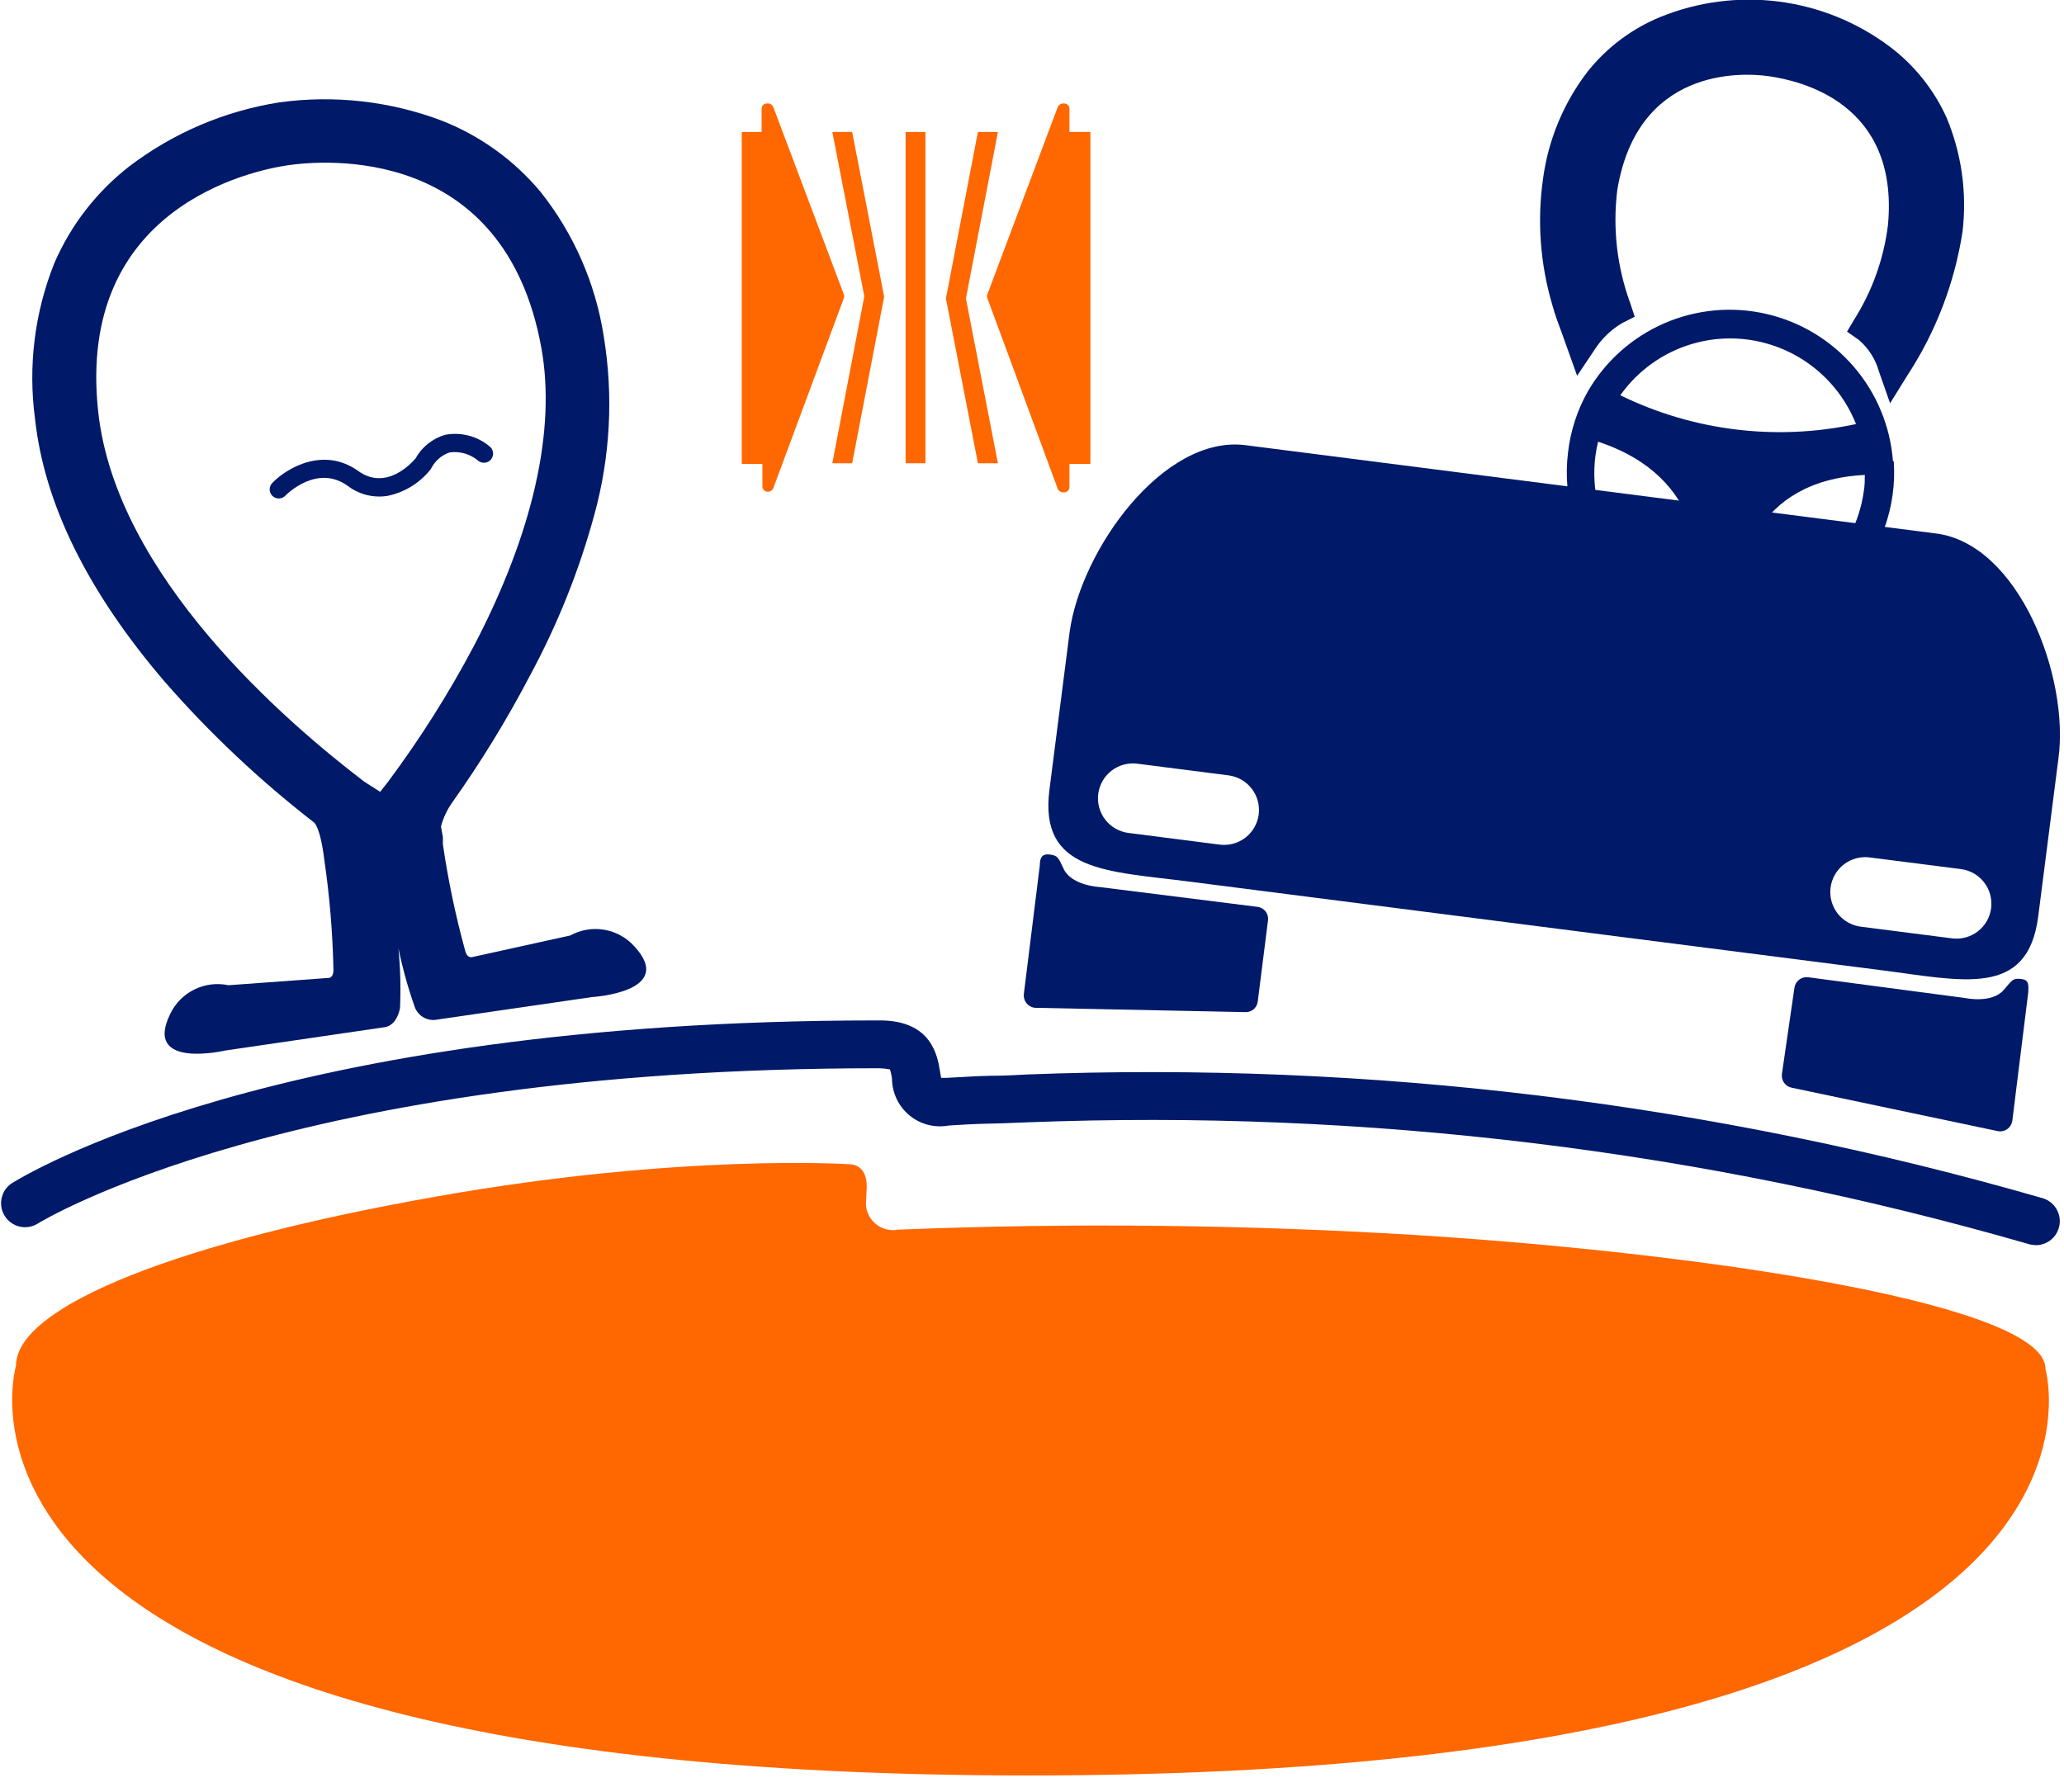 <svg width="129" height="112" viewBox="0 0 129 112" fill="none" xmlns="http://www.w3.org/2000/svg">
<g clip-path="url(#clip0)">
<path d="M118.31 28.83C118.145 26.651 117.288 24.583 115.863 22.926C114.439 21.27 112.522 20.112 110.392 19.623C108.263 19.134 106.033 19.338 104.028 20.206C102.024 21.075 100.349 22.562 99.25 24.45C98.578 25.636 98.153 26.946 98 28.3C97.827 29.715 97.952 31.151 98.367 32.515C98.781 33.879 99.477 35.141 100.408 36.221C101.339 37.3 102.485 38.173 103.773 38.784C105.062 39.394 106.463 39.729 107.888 39.766C109.313 39.803 110.731 39.542 112.049 38.999C113.367 38.457 114.557 37.644 115.543 36.615C116.529 35.585 117.289 34.361 117.774 33.02C118.259 31.679 118.459 30.252 118.36 28.83H118.31ZM109.17 21.22C110.678 21.409 112.108 22 113.309 22.93C114.511 23.861 115.44 25.097 116 26.51C111.027 27.577 105.84 26.943 101.27 24.71C102.148 23.468 103.347 22.488 104.738 21.873C106.129 21.259 107.661 21.033 109.17 21.22ZM99.71 28.53C99.751 28.221 99.808 27.914 99.88 27.61C106.63 29.85 106.39 35.54 106 37.79C104.005 37.276 102.265 36.052 101.107 34.347C99.949 32.643 99.453 30.575 99.71 28.53ZM108.41 38.04C108.52 35.69 109.53 30.04 116.55 29.69C116.55 30.02 116.55 30.35 116.49 30.69C116.222 32.666 115.264 34.484 113.786 35.821C112.307 37.159 110.403 37.931 108.41 38V38.04Z" fill="#001968"/>
<path d="M100.1 11.72C101.52 3.05 109.19 3.58 110.71 3.78C112.23 3.98 119.8 5.39 119 14.14C118.737 16.388 117.979 18.55 116.78 20.47C117.546 21.102 118.107 21.948 118.39 22.9C120.076 20.323 121.201 17.42 121.69 14.38C121.959 12.129 121.635 9.847 120.75 7.76C120.026 6.152 118.908 4.752 117.5 3.69C115.611 2.289 113.394 1.397 111.061 1.101C108.728 0.805 106.359 1.115 104.18 2C102.547 2.668 101.109 3.737 100 5.11C98.625 6.911 97.736 9.036 97.42 11.28C97.063 13.822 97.261 16.412 98 18.87C98.17 19.49 98.62 20.65 98.85 21.29C99.379 20.46 100.103 19.774 100.96 19.29C100.071 16.872 99.776 14.276 100.1 11.72Z" fill="#001968"/>
<path d="M118.13 25.21L117.43 23.21C117.217 22.452 116.786 21.774 116.19 21.26L115.44 20.73L115.91 19.94C117.031 18.154 117.744 16.143 118 14.05C118.7 6.41 112.5 5.05 110.59 4.77C108.68 4.49 102.33 4.31 101.08 11.88C100.783 14.278 101.064 16.713 101.9 18.98L102.17 19.8L101.4 20.19C100.699 20.597 100.106 21.167 99.67 21.85L98.57 23.49L97.68 21C97.44 20.35 97.16 19.6 97.03 19.1C96.257 16.507 96.059 13.777 96.45 11.1C96.786 8.686 97.744 6.402 99.23 4.47C100.435 2.957 102.009 1.78 103.8 1.05C106.14 0.103 108.684 -0.224 111.188 0.1C113.691 0.424 116.068 1.388 118.09 2.9C119.635 4.059 120.863 5.59 121.66 7.35C122.599 9.598 122.943 12.05 122.66 14.47C122.167 17.682 120.99 20.751 119.21 23.47L118.13 25.21ZM118.03 20.27C118.175 20.433 118.312 20.603 118.44 20.78C119.581 18.773 120.344 16.573 120.69 14.29C120.934 12.21 120.638 10.102 119.83 8.17C119.159 6.708 118.127 5.442 116.83 4.49C115.086 3.193 113.037 2.366 110.882 2.09C108.726 1.813 106.535 2.095 104.52 2.91C103.041 3.519 101.74 4.492 100.74 5.74C99.47 7.403 98.654 9.367 98.37 11.44C98.058 13.844 98.273 16.287 99 18.6C99.06 18.8 99.14 19.05 99.24 19.34C99.421 19.169 99.611 19.009 99.81 18.86C99.046 16.507 98.823 14.011 99.16 11.56C100.38 4.13 106.25 2.19 110.89 2.78C115.53 3.37 120.73 6.78 120.04 14.23C119.777 16.361 119.083 18.416 118 20.27H118.03Z" fill="#001968"/>
<path d="M121 33.35L77.85 27.83C72.71 27.17 67.55 34.38 66.85 39.52L65.59 49.37C64.93 54.51 69.18 54.45 74.32 55.11L117.5 60.64C122.64 61.29 126.73 62.42 127.39 57.28L128.65 47.43C129.35 42.29 126.17 34 121 33.35ZM76.23 52.8L70.53 52.07C70.246 52.034 69.971 51.942 69.722 51.8C69.473 51.658 69.255 51.468 69.079 51.242C68.904 51.015 68.775 50.756 68.699 50.48C68.624 50.203 68.604 49.914 68.64 49.63C68.676 49.346 68.768 49.071 68.91 48.822C69.052 48.574 69.242 48.355 69.468 48.18C69.695 48.004 69.954 47.875 70.23 47.8C70.507 47.724 70.796 47.704 71.08 47.74L76.78 48.47C77.354 48.543 77.876 48.841 78.23 49.299C78.585 49.756 78.743 50.336 78.67 50.91C78.597 51.484 78.299 52.006 77.841 52.361C77.384 52.715 76.804 52.873 76.23 52.8ZM122 58.66L116.3 57.93C115.726 57.857 115.204 57.559 114.849 57.102C114.495 56.644 114.337 56.064 114.41 55.49C114.483 54.916 114.781 54.394 115.238 54.04C115.696 53.685 116.276 53.527 116.85 53.6L122.56 54.33C123.134 54.404 123.655 54.704 124.009 55.162C124.362 55.621 124.519 56.201 124.445 56.775C124.371 57.349 124.071 57.87 123.613 58.224C123.154 58.578 122.574 58.734 122 58.66Z" fill="#001968"/>
<path d="M77.8 63.27L64.66 63C64.458 62.973 64.275 62.867 64.15 62.706C64.025 62.546 63.967 62.343 63.99 62.14L64.99 54.08C64.99 53.66 65.1 53.35 65.62 53.42C66.14 53.49 66.14 53.62 66.5 54.36C67.01 55.36 68.71 55.45 68.71 55.45L78.59 56.69C78.69 56.701 78.786 56.732 78.874 56.781C78.961 56.83 79.038 56.896 79.1 56.975C79.161 57.055 79.206 57.146 79.232 57.242C79.258 57.34 79.264 57.441 79.25 57.54L78.61 62.6C78.59 62.796 78.493 62.975 78.342 63.101C78.191 63.226 77.996 63.287 77.8 63.27Z" fill="#001968"/>
<path d="M112 68L124.91 70.72C125.111 70.746 125.315 70.691 125.476 70.567C125.637 70.443 125.742 70.261 125.77 70.06L126.77 62C126.77 61.58 126.84 61.26 126.32 61.2C125.8 61.14 125.77 61.26 125.23 61.89C124.48 62.75 122.82 62.39 122.82 62.39L113 61.09C112.798 61.067 112.596 61.125 112.437 61.251C112.278 61.376 112.175 61.559 112.15 61.76L111.37 67.14C111.344 67.337 111.394 67.536 111.512 67.697C111.629 67.857 111.804 67.966 112 68Z" fill="#001968"/>
<path d="M57.84 8.25H56.6V28.96H57.84V8.25Z" fill="#FF6700"/>
<path d="M53.26 28.96H52.02L54.02 18.52L52.02 8.25H53.26L55.26 18.55L53.26 28.96Z" fill="#FF6700"/>
<path d="M62.37 28.96H61.12L59.12 18.66L61.12 8.25H62.37L60.37 18.66L62.37 28.96Z" fill="#FF6700"/>
<path d="M46.36 8.25H47.6V6.78C47.605 6.698 47.64 6.62 47.7 6.563C47.759 6.506 47.837 6.472 47.92 6.47C48.003 6.456 48.088 6.47 48.163 6.51C48.237 6.55 48.296 6.613 48.33 6.69L52.75 18.43C52.77 18.488 52.77 18.552 52.75 18.61L48.33 30.52C48.299 30.589 48.249 30.647 48.184 30.686C48.12 30.726 48.045 30.744 47.97 30.74C47.888 30.736 47.811 30.702 47.752 30.645C47.693 30.588 47.657 30.512 47.65 30.43V29H46.36V8.25Z" fill="#FF6700"/>
<path d="M61.7 18.43L66.11 6.69C66.147 6.613 66.208 6.551 66.284 6.511C66.359 6.472 66.446 6.457 66.53 6.47C66.611 6.475 66.687 6.509 66.744 6.566C66.801 6.623 66.835 6.699 66.84 6.78V8.25H68.15V29H66.84V30.47C66.833 30.55 66.798 30.625 66.742 30.682C66.685 30.738 66.61 30.773 66.53 30.78H66.47C66.395 30.783 66.321 30.764 66.257 30.725C66.192 30.686 66.141 30.628 66.11 30.56L61.7 18.61C61.68 18.552 61.68 18.488 61.7 18.43Z" fill="#FF6700"/>
<path d="M33.14 42.2C34.85 39.03 36.193 35.675 37.14 32.2C38.146 28.554 38.348 24.732 37.73 21C37.218 17.71 35.86 14.608 33.79 12C32.13 10.01 29.994 8.472 27.58 7.53C24.353 6.318 20.875 5.929 17.46 6.4C14.05 6.935 10.826 8.309 8.08 10.4C6.038 11.989 4.429 14.066 3.4 16.44C2.163 19.531 1.746 22.89 2.19 26.19C2.77 31.51 5.49 37 10.28 42.6C13.101 45.832 16.229 48.782 19.62 51.41C19.62 51.41 20.01 51.64 20.27 53.75C20.602 56.026 20.792 58.32 20.84 60.62C20.84 60.97 20.73 61.08 20.58 61.13L14.28 61.59C13.56 61.437 12.81 61.53 12.15 61.855C11.49 62.179 10.958 62.717 10.64 63.38C8.92 66.88 14.08 65.67 14.08 65.67L24 64.22C24.65 64.15 24.93 63.44 25 63.02C25.057 61.769 25.024 60.516 24.9 59.27C25.153 60.497 25.487 61.707 25.9 62.89C25.983 63.157 26.153 63.388 26.384 63.546C26.614 63.704 26.891 63.779 27.17 63.76L37 62.33C37 62.33 42.3 62.02 39.64 59.15C39.146 58.605 38.482 58.242 37.756 58.12C37.03 57.998 36.285 58.125 35.64 58.48L29.47 59.84C29.31 59.84 29.16 59.76 29.07 59.42C28.472 57.237 28.008 55.02 27.68 52.78V52.33L27.56 51.67C27.7 51.144 27.93 50.647 28.24 50.2C30.053 47.648 31.691 44.975 33.14 42.2ZM24.24 48.89L23.76 49.5L22.76 48.86C17.82 45.09 7.26 36 6.14 25.76C4.73 12.93 15.8 10.65 18 10.33C20.2 10.01 31.51 9 33.83 21.72C34.77 26.87 33.31 33.31 29.63 40.36C28.055 43.337 26.253 46.189 24.24 48.89Z" fill="#001968"/>
<path d="M127.18 77.83C127.023 77.828 126.868 77.801 126.72 77.75C106.428 71.904 85.331 69.341 64.23 70.16C62.83 70.22 62.3 70.23 61.92 70.24C61.54 70.25 61.16 70.24 59.3 70.36C58.87 70.44 58.428 70.425 58.004 70.317C57.581 70.208 57.186 70.008 56.848 69.731C56.51 69.454 56.236 69.106 56.047 68.712C55.857 68.318 55.756 67.887 55.75 67.45C55.728 67.246 55.684 67.045 55.62 66.85C55.402 66.807 55.181 66.784 54.96 66.78H54.85C18.06 66.78 2.46 76.42 2.31 76.52C1.976 76.71 1.582 76.765 1.209 76.674C0.836 76.582 0.513 76.351 0.305 76.028C0.097 75.705 0.021 75.315 0.093 74.937C0.165 74.56 0.378 74.225 0.69 74C1.34 73.59 17.05 63.79 54.84 63.79H55C58.24 63.79 58.6 66.03 58.75 66.98L58.82 67.38H59.17C61.1 67.27 61.36 67.26 61.89 67.25C62.27 67.25 62.78 67.25 64.15 67.17C85.607 66.341 107.059 68.954 127.69 74.91C128.033 75.019 128.325 75.247 128.514 75.553C128.703 75.859 128.775 76.223 128.718 76.578C128.661 76.933 128.479 77.256 128.204 77.487C127.929 77.719 127.58 77.844 127.22 77.84L127.18 77.83Z" fill="#001968"/>
<path d="M1 85.38C1 81.6 11.44 77.58 27.38 74.78C42.62 72.09 53.08 72.78 53.08 72.78C53.08 72.78 54.19 72.71 54.17 74.2L54.12 75.3C54.133 75.54 54.197 75.775 54.308 75.989C54.419 76.202 54.574 76.39 54.764 76.538C54.953 76.687 55.172 76.794 55.406 76.851C55.64 76.908 55.883 76.915 56.12 76.87C66.929 76.437 77.752 76.55 88.55 77.21C107.63 78.42 127.93 81.65 127.84 85.58C127.84 85.58 135.19 110.99 64.28 110.99C-6.63 110.99 1 85.38 1 85.38Z" fill="#FF6700"/>
<path d="M24.21 31C23.775 31.068 23.331 31.048 22.905 30.939C22.479 30.831 22.079 30.637 21.73 30.37C19.82 29 17.93 30.89 17.85 30.97C17.798 31.028 17.736 31.075 17.666 31.107C17.596 31.14 17.52 31.158 17.442 31.161C17.365 31.163 17.288 31.15 17.216 31.122C17.144 31.093 17.078 31.051 17.023 30.997C16.968 30.942 16.925 30.877 16.896 30.806C16.867 30.734 16.853 30.657 16.854 30.58C16.856 30.503 16.873 30.426 16.905 30.356C16.937 30.285 16.983 30.222 17.04 30.17C17.95 29.24 20.24 27.9 22.4 29.45C24.15 30.7 25.73 28.94 25.97 28.66C26.167 28.303 26.433 27.989 26.752 27.735C27.072 27.481 27.438 27.292 27.83 27.18C28.312 27.09 28.809 27.107 29.284 27.229C29.759 27.352 30.201 27.578 30.58 27.89C30.703 27.979 30.786 28.113 30.811 28.263C30.835 28.413 30.799 28.567 30.71 28.69C30.621 28.813 30.487 28.896 30.337 28.921C30.187 28.945 30.033 28.909 29.91 28.82C29.665 28.607 29.378 28.449 29.068 28.356C28.758 28.263 28.431 28.237 28.11 28.28C27.86 28.362 27.629 28.493 27.43 28.665C27.231 28.836 27.068 29.045 26.95 29.28C26.932 29.311 26.912 29.342 26.89 29.37C26.215 30.21 25.266 30.787 24.21 31Z" fill="#001968"/>
</g>
<defs>
<clipPath id="clip0">
<rect width="128.78" height="111.04" fill="white"/>
</clipPath>
</defs>
</svg>
